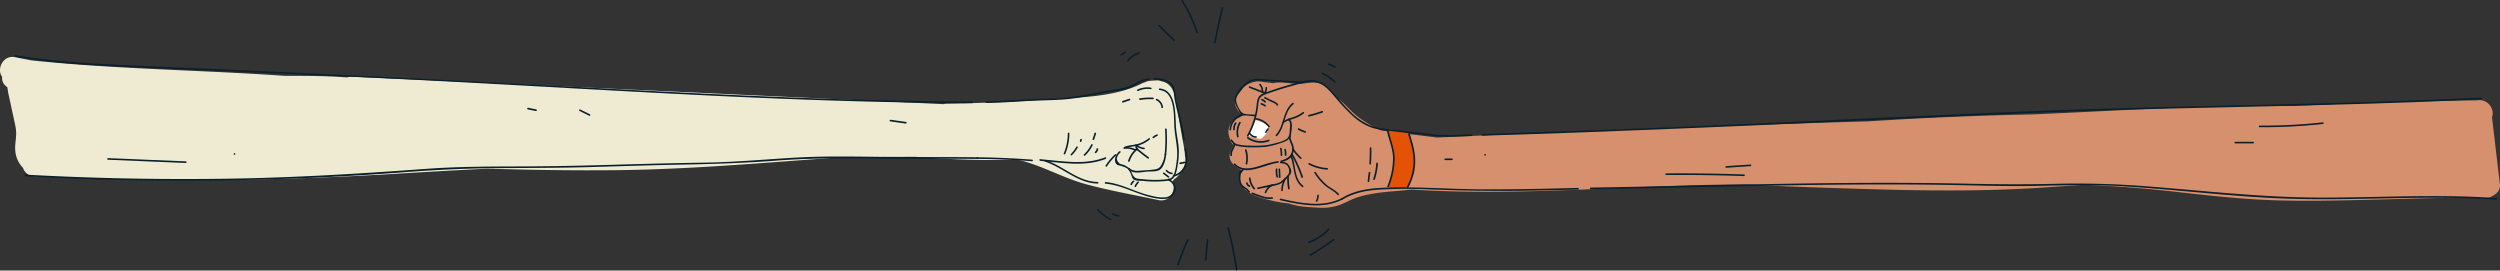 <svg xmlns="http://www.w3.org/2000/svg" viewBox="0 0 1541.85 166.87"><rect x="0" y="0" width="1541.85" height="166.87" fill="#333333" stroke="none"/><defs><style>.cls-1{fill:#fff;}.cls-2{fill:#efebd3;}.cls-3{fill:#d6906d;}.cls-4{fill:#e35205;}.cls-5{fill:#081f2c;}</style></defs><title>fist-bump_1</title><g id="Layer_2" data-name="Layer 2"><g id="Layer_1-2" data-name="Layer 1"><polygon class="cls-1" points="769.58 83.45 775.75 71.03 783.96 77.67 781.31 84.04 777.87 86.31 771.9 85.3 769.58 83.45"/><path class="cls-2" d="M730.82,96.22a39.63,39.63,0,0,0-.59-5.21c-.31-1.86-.64-3.72-1-5.59A8.47,8.47,0,0,0,729,84l-.08-.29q-.84-4.79-1.7-9.58c-.95-5.34-1.14-14-4.39-19.34a7.34,7.34,0,0,0-1.49-2,8.64,8.64,0,0,0-4.85-2.58A7,7,0,0,0,713,49.6l-3.41.23a8.71,8.71,0,0,0-3.5.95,8.5,8.5,0,0,0-1.61.6C687.42,60,666,60,647.37,61.25Q615.55,63.42,583.66,64a8.2,8.2,0,0,0-1.82.24L303.93,51.28l-86.71-4a7.42,7.42,0,0,0-3.11.48c-9.91-.76-19.87-.94-29.83-.95h-8.42c-52.13-3.68-104.5-4.08-156.5-9.57C16,36.6,12.7,36,9.38,35.28,1.81,33.72-2.27,42.74,1.32,47.37A6.39,6.39,0,0,0,3.53,53c.34.3.68.58,1,.87.22,1.3.51,3.22.51,3.23l1.26,5.85L8.63,73.67c.71,3.29,1.51,6.38,1.32,9.77S9.08,90,9.46,93.33a17,17,0,0,0,4.75,10.22A7.25,7.25,0,0,0,21,108.63q61.65,3,123.41,2.26,30.61-.4,61.2-1.75c8.4-.37,16.82-.7,25.22-1.24a8.25,8.25,0,0,0,1.39,0q34.21-2.15,68.45-3.89c26.92.8,53.84,1.25,80.78.92,45.45-.55,90.61-4.65,135.9-7.82l7.26-.1q19.88-.23,39.77-.31c18.49,1.39,36.84,2.27,55.39,1.92,3-.06,6,0,9,.14q1.23.31,2.46.66c13.22,3.7,25.26,10.56,38.5,14.18,14.7,4,29.87,6.63,44.77,9.81,7.18,1.53,11.22-6.52,8.54-11.32a10.11,10.11,0,0,0,.8-1.27l.09-.08,1.33-1a13.87,13.87,0,0,0,2.71-3.08c.06-.1.11-.21.16-.31C731,103.93,731.74,100,730.82,96.22Z"/><path class="cls-3" d="M1541.82,114l-4.91-41.78c1.67-4.11-1.56-9.52-6.05-10.25a7.49,7.49,0,0,0-3.28-.06q-56.79.6-113.52,3.48c-54-1-108.05,3.07-162.07,5.23q-49.7,1-99.33,4.21-102.77,3-205.49,7.29-30.4,1.29-60.8,2.71c-11.57-1.46-23.16-2.72-34.7-4.4A74.74,74.74,0,0,1,837,71.67c-4-3.17-7.12-7.26-11.19-10.36-3.73-2.84-6.09-7.24-10.39-9.24-4.86-2.26-9.2-.44-14.2-.33-5.53.13-10.62-1.66-16.12-.4-.24-.05-.46-.12-.71-.15-1.58-.2-3.17-.36-4.76-.5a16,16,0,0,0-3.82-.46c-3.38.12-8.06,2-10,4.94-1.46,2.21-3.74,3.88-4.15,6.68-.53,3.58,2,6.82,4.4,9.18a5.33,5.33,0,0,0,.45.36,7.15,7.15,0,0,0-2.34,1.24,9,9,0,0,0-6.52,7.7,8.36,8.36,0,0,0,.53,4,10.38,10.38,0,0,0,.9,2.76,12.53,12.53,0,0,0,1.44,2.31c.08.1.18.21.28.32a2.7,2.7,0,0,0-.27.43c-1.57,3.15-3.27,5.87-1.3,9.34,1.65,2.91,4.64,4.08,7.15,5.95a5.86,5.86,0,0,0-1.55,4.22,4.71,4.71,0,0,0,.79,4.59l1,1.3a6.94,6.94,0,0,0,1.76,1.64c4.4,3.68,10,5.13,15.63,6.47a85.41,85.41,0,0,0,11,1.86c5.5,2,11.8,2.22,17.61,2.53a33.38,33.38,0,0,0,13-1.44c4-1.4,7.54-3.61,11.54-4.9,8.65-2.79,17.71-3.35,26.69-4.13,2.24-.2,4.48-.43,6.71-.67,62.76,4,125.57-1.92,188.34-3q9.4-.16,18.8-.15c25,1.41,50,2.13,75,2.87,37,1.11,73.81,1.44,110.72-1.18,7.66-.54,15.32-1.09,23-1.49,17.48.8,34.94,2.06,52.42,4,20.15,2.26,40.29,4.64,60.56,5.43s40.4.35,60.6-.16l64.86-1.69c1.91.22,3.83.46,5.74.72a8.92,8.92,0,0,0,6.86-1.58C1540.06,119.46,1542.15,116.8,1541.82,114Zm-760-32.7a21,21,0,0,1-4.14,4.33,22.62,22.62,0,0,1-8.14-2.14,32.54,32.54,0,0,0,3.26-7.14A7.61,7.61,0,0,0,774.08,74a32.76,32.76,0,0,1,5.26,1.89,16.77,16.77,0,0,1,3,2.16A6.61,6.61,0,0,0,781.86,81.26Z"/><path class="cls-4" d="M872.53,98.68a3.53,3.53,0,0,0-.71-1.91,42.73,42.73,0,0,0-.57-7.25,3.06,3.06,0,0,0-.93-1.83c-.09-.65-.17-1.3-.27-1.95a2.72,2.72,0,0,0-.62-1.38c-.18-1.46-.57-2.47-2.46-2.83-3.05-.57-6.12-1-9.18-1.57-1-.17-2.3.67-1.85,1.85.12.3.22.59.32.89l.61,2.69a1.32,1.32,0,0,0,.73,1s0,.09,0,.14q.93,4.49,2.11,8.9a34.27,34.27,0,0,1-2,15.16l-.23.37a3.35,3.35,0,0,0-.53,1.44c-.22.48-.44,1-.68,1.44a1.51,1.51,0,0,0,2.36,1.82l.11-.09a4.14,4.14,0,0,0,2.7.54c2.62-.41,5.7.6,7.44-1.94,1.06-1.54,1.42-3.47,2.09-5.25.28-.56.54-1.12.8-1.7l0,0h0c.12-.28.24-.55.36-.83a2.77,2.77,0,0,0-.1-2.52A13.06,13.06,0,0,0,872.53,98.68Z"/><path class="cls-5" d="M769.94,84.06a49.57,49.57,0,0,0,5.17-13.51,60.8,60.8,0,0,0,.93-6.17,8.8,8.8,0,0,1,1-3.84c1-1.48,2.71-2.09,4.29-2.66,5-1.8,10-3.38,15.1-4.77,4.9-1.34,11.07-3.74,16.13-2.19s8.72,6.66,12,10.38a113.58,113.58,0,0,0,10,10.48,35.48,35.48,0,0,0,10.21,6.49c4.5,1.77,9.41,2.12,14.17,2.67l18.6,2.17c2.93.34,5.87.77,8.81,1,2,.18,4.11,0,6.15.22.64.06.64-.94,0-1-1.78-.16-3.57-.06-5.36-.16-2.88-.17-5.76-.64-8.63-1L861.87,80.3c-5.61-.65-11.54-.88-16.84-3a38.15,38.15,0,0,1-12.48-8.77c-3.83-3.81-7.2-8-10.92-12-2.92-3.07-6.13-6.38-10.53-7-4.77-.67-10,1.2-14.49,2.43q-7.64,2.07-15.11,4.73c-1.74.62-3.7,1.22-4.91,2.71s-1.4,3.68-1.61,5.62a48.71,48.71,0,0,1-5.89,18.47c-.31.56.55,1.07.86.5Z"/><path class="cls-5" d="M770.52,54.24l9.64,3.7c.6.23.86-.74.27-1l-9.64-3.7c-.6-.23-.86.74-.27,1Z"/><path class="cls-5" d="M779.07,56.44a6.27,6.27,0,0,0-1.64-4.61c-.43-.48-1.14.23-.71.71a5.25,5.25,0,0,1,1.34,3.9c0,.64,1,.64,1,0Z"/><path class="cls-5" d="M780.68,57.31a6.16,6.16,0,0,0,.76-3.22c0-.64-1-.64-1,0a5.13,5.13,0,0,1-.62,2.71c-.31.57.56,1.07.86.5Z"/><path class="cls-5" d="M774.09,70.72c-2.18-.21-5.06,0-7.12-.67S763,64.88,762.53,63c-.75-2.83,1.29-5.11,2.9-7.22a17.43,17.43,0,0,1,5.27-5c2.49-1.35,5.21-1.14,7.93-1l7.82.5,16.62,1.06c.64,0,.64-1,0-1L781.57,49c-2.89-.18-6-.73-8.88,0a12.38,12.38,0,0,0-5.78,3.52c-3.1,3.12-6.85,7.27-4.93,11.81a30.69,30.69,0,0,0,1.69,3.36c.45.79,1.31,2.74,2.16,3.22s2.1.24,2.92.32l5.34.51c.64.06.64-.94,0-1Z"/><path class="cls-5" d="M787.59,83.88c5.24-5.64,4.08-14.63,10.17-19.65.5-.41-.21-1.11-.71-.71-6.15,5.07-4.93,14-10.17,19.65-.44.47.27,1.18.71.71Z"/><path class="cls-5" d="M769.36,85.51a14.58,14.58,0,0,0,13.27,1.65c.6-.22.34-1.18-.27-1a13.61,13.61,0,0,1-12.5-1.55c-.54-.36-1,.51-.5.86Z"/><path class="cls-5" d="M791.77,75.83c2.07-1.62,4.64-2,7-2.92a21.26,21.26,0,0,0,5.3-2.94c.51-.38,0-1.25-.5-.86a22.91,22.91,0,0,1-7.24,3.55,15.46,15.46,0,0,0-5.3,2.46c-.51.4.21,1.1.71.71Z"/><path class="cls-5" d="M794.43,74.15c1.94,1.09,1.08,4.48,1,6.24-.11,2.15-.16,4.18-2.18,5.48-2.37,1.53-5.93,2.24-8.66,2.95-4.72,1.23-9.53,1.08-14.37,1a.5.5,0,0,0,0,1,78.44,78.44,0,0,0,10.56-.27,49.91,49.91,0,0,0,9.51-2.48c3.11-1,5.64-2.09,6-5.68.28-2.55,1.45-7.57-1.36-9.15a.5.5,0,0,0-.5.86Z"/><path class="cls-5" d="M759.25,80c.28-4.38,3.29-7.52,7.34-8.88.61-.2.35-1.17-.27-1-4.49,1.51-7.76,5-8.07,9.85,0,.64,1,.64,1,0Z"/><path class="cls-5" d="M761.71,88.53l-2-2.45c-.41-.5-1.12.22-.71.71l2,2.45c.41.5,1.12-.22.71-.71Z"/><path class="cls-5" d="M815.36,68.43q-4,1.42-8.19,2.45a.5.5,0,0,0,.27,1q4.16-1,8.19-2.45c.6-.21.34-1.18-.27-1Z"/><path class="cls-5" d="M790.44,99.95c2.89-.82,5.76-1.89,6.93-4.9a9.14,9.14,0,0,0,.46-4.5c-.27-2-2.18-4.52-1.79-6.52.12-.63-.84-.9-1-.27-.53,2.72,1.69,4.92,1.83,7.65.24,4.54-2.84,6.47-6.74,7.58a.5.5,0,0,0,.27,1Z"/><path class="cls-5" d="M761,101.61c7.31,7.73,18.79-.28,27.25-1.22.63-.07.64-1.07,0-1-4.43.49-8.56,2.14-12.82,3.36-4.82,1.38-9.94,2.15-13.72-1.85-.44-.47-1.15.24-.71.71Z"/><path class="cls-5" d="M760.78,88.67c0,1.49-.86,2.59-1.46,3.88a5.5,5.5,0,0,0-.47,3.39c.1.63,1.07.36,1-.27-.44-2.64,2-4.41,2-7a.5.5,0,0,0-1,0Z"/><path class="cls-5" d="M767.86,92.73a16.56,16.56,0,0,1,.39,8.11c-.13.63.84.9,1,.27a17.67,17.67,0,0,0-.39-8.64.5.5,0,0,0-1,.27Z"/><path class="cls-5" d="M789.46,91.7a18,18,0,0,1,.34,4,.5.5,0,0,0,1,0,19.24,19.24,0,0,0-.38-4.22c-.13-.63-1.09-.36-1,.27Z"/><path class="cls-5" d="M792.12,92.44a12.84,12.84,0,0,1,.25,3.22c0,.64,1,.64,1,0a13.93,13.93,0,0,0-.28-3.48c-.13-.63-1.09-.36-1,.27Z"/><path class="cls-5" d="M764.27,75.4a12.39,12.39,0,0,0-1.35,9c.14.63,1.1.36,1-.27a11.31,11.31,0,0,1,1.25-8.23.5.5,0,0,0-.86-.5Z"/><path class="cls-5" d="M761.63,75.67a7.29,7.29,0,0,0-1.09,4.2c0,.64,1,.64,1,0a6.33,6.33,0,0,1,1-3.69c.34-.55-.53-1.05-.86-.5Z"/><path class="cls-5" d="M765.94,104.64c-.23.6-1.23.67-1.55,1.25a3.56,3.56,0,0,0-.23.86,13.47,13.47,0,0,0,.1,5.25,6.16,6.16,0,0,0,2,3.62,17.26,17.26,0,0,0,1.79,1.05c.82.56,1.27,1.36,2,2,.5.39,1.21-.31.71-.71-.84-.66-1.31-1.54-2.23-2.11-1.85-1.16-3-2-3.35-4.39-.25-1.57-.44-4,.65-5.32.65-.78.69-.21,1.06-1.19.23-.6-.74-.86-1-.27Z"/><path class="cls-5" d="M776,116.58c4.11-.9,8.42-1.53,12.45-2.74,2.7-.81,4.74-3.29,6.58-5.32s1.53-3.65.38-5.83c-1.23-2.33-3-2.86-5.55-3.05-.64,0-.64,1,0,1,1.77.14,3.39.41,4.41,2a5,5,0,0,1,.34,4.86,12.59,12.59,0,0,1-2.35,2.37A18,18,0,0,1,790,112c-1.89,1.33-4.7,1.51-6.93,2l-7.33,1.61c-.63.14-.36,1.1.27,1Z"/><path class="cls-5" d="M781,118.86a7.28,7.28,0,0,1,4-4.31c.59-.26.08-1.12-.5-.86a8.24,8.24,0,0,0-4.49,4.9c-.21.61.75.87,1,.27Z"/><path class="cls-5" d="M770.23,109.93a12.46,12.46,0,0,0,3,6.78c.42.49,1.12-.22.71-.71a11.26,11.26,0,0,1-2.66-6.08c-.07-.63-1.07-.64-1,0Z"/><path class="cls-5" d="M768.51,113.11a3,3,0,0,0,1.91,2.14c.6.23.86-.74.27-1a2,2,0,0,1-1.22-1.44c-.15-.63-1.11-.36-1,.27Z"/><path class="cls-5" d="M793.87,108.72a41.75,41.75,0,0,0,.53,7.74c.1.63,1.07.36,1-.27a40.32,40.32,0,0,1-.49-7.48.5.5,0,0,0-1,0Z"/><path class="cls-5" d="M795.86,96.38c2.65,6.3,1.31,14.5,7.32,19,.51.39,1-.48.5-.86-5.66-4.28-4.36-12.52-6.86-18.45-.25-.58-1.21-.33-1,.27Z"/><path class="cls-5" d="M796.45,95.57a80.09,80.09,0,0,1,6.16,13.77c.21.61,1.17.35,1-.27a81.47,81.47,0,0,0-6.26-14,.5.5,0,0,0-.86.5Z"/><path class="cls-5" d="M807.19,101.52a28.7,28.7,0,0,0,11.35,3.11c.64,0,.64-1,0-1a27.35,27.35,0,0,1-10.85-3c-.57-.29-1.08.57-.5.86Z"/><path class="cls-5" d="M797,92.22a27.67,27.67,0,0,0,4.9,5.66c.48.42,1.19-.28.71-.71a26.7,26.7,0,0,1-4.74-5.46c-.35-.54-1.22,0-.86.5Z"/><path class="cls-5" d="M761.11,89.31c2.83,1.22,6.05,1.39,9.09,1.54.64,0,.64-1,0-1-2.86-.14-5.93-.26-8.59-1.4-.58-.25-1.09.61-.5.86Z"/><path class="cls-5" d="M823.53,50.17a28.15,28.15,0,0,0-7.58-5.26c-.58-.27-1.09.59-.5.86a27.34,27.34,0,0,1,7.38,5.1c.46.45,1.17-.26.71-.71Z"/><path class="cls-5" d="M823.53,40.82a13.4,13.4,0,0,0-3.91-1.63c-.63-.15-.89.81-.27,1A12.5,12.5,0,0,1,823,41.68c.55.34,1.05-.53.5-.86Z"/><path class="cls-5" d="M749.84,26.31q1.93-10.69,4.56-21.23a.5.5,0,0,0-1-.27Q750.81,15.36,748.88,26c-.11.63.85.9,1,.27Z"/><path class="cls-5" d="M738.83,20A93.8,93.8,0,0,0,729.57.24c-.34-.55-1.2,0-.86.5a92.65,92.65,0,0,1,9.16,19.5c.2.61,1.17.35,1-.27Z"/><path class="cls-5" d="M724.42,24.45l-9.27-9.07c-.46-.45-1.17.26-.71.71l9.27,9.07c.46.45,1.17-.26.71-.71Z"/><path class="cls-5" d="M756.93,140.61a233.87,233.87,0,0,1,5.22,25.9c.09.63,1.05.36,1-.27a233.87,233.87,0,0,0-5.22-25.9.5.5,0,0,0-1,.27Z"/><path class="cls-5" d="M744.22,148l-1.15,12.34c-.06.64.94.64,1,0L745.22,148c.06-.64-.94-.64-1,0Z"/><path class="cls-5" d="M732.07,147.78a153.25,153.25,0,0,0-6,15.3c-.2.61.76.87,1,.27a150.82,150.82,0,0,1,5.94-15.07c.27-.58-.6-1.09-.86-.5Z"/><path class="cls-5" d="M791.88,110.59a17.58,17.58,0,0,0-1.75,6.79c0,.64,1,.64,1,0a16.26,16.26,0,0,1,1.61-6.29c.28-.58-.58-1.08-.86-.5Z"/><path class="cls-5" d="M789.58,123.48c12.57,2.82,26.24,5.66,38.34-.35.58-.29.07-1.15-.5-.86-11.84,5.89-25.3,3-37.57.25-.63-.14-.89.82-.27,1Z"/><path class="cls-5" d="M772.24,119.75c4.1,1.5,8,3.49,12.52,2.85.63-.09.36-1.05-.27-1-4.25.6-8.11-1.43-12-2.85-.61-.22-.87.74-.27,1Z"/><path class="cls-5" d="M788.53,104.38l.21,4.9c0,.64,1,.64,1,0l-.21-4.9c0-.64-1-.64-1,0Z"/><path class="cls-5" d="M786.79,104.38a14.18,14.18,0,0,0,.43,4.82.5.5,0,0,0,1-.27,13.36,13.36,0,0,1-.39-4.56c.05-.64-.95-.64-1,0Z"/><path class="cls-5" d="M779.87,60.7c1.28.7,2.58,1.37,3.91,2s2.93,1,3.6,2.27c.3.57,1.16.07.86-.5-.63-1.2-1.78-1.65-3-2.18q-2.5-1.12-4.91-2.44c-.57-.31-1.07.55-.5.86Z"/><path class="cls-5" d="M778.21,62a4.6,4.6,0,0,1,1.68,1.18c.44.47,1.14-.23.71-.71A5.72,5.72,0,0,0,778.47,61c-.6-.24-.86.73-.27,1Z"/><path class="cls-5" d="M777.79,64.54A11.63,11.63,0,0,1,780,65.62c.55.34,1-.52.5-.86a12.88,12.88,0,0,0-2.43-1.19c-.61-.22-.87.74-.27,1Z"/><path class="cls-5" d="M844.11,106.41q-.27,2.66-.64,5.3c-.09.63.87.9,1,.27q.39-2.78.68-5.56c.07-.64-.93-.63-1,0Z"/><path class="cls-5" d="M844.81,91.38q0,4.79-.26,9.57c0,.64,1,.64,1,0q.28-4.78.26-9.57a.5.5,0,0,0-1,0Z"/><path class="cls-5" d="M848.79,100.77a39.54,39.54,0,0,1-1.85,9.6c-.2.61.77.88,1,.27a40.63,40.63,0,0,0,1.89-9.87c0-.64-1-.64-1,0Z"/><path class="cls-5" d="M981.08,116.67c73-1.11,146-3.78,219.07-2.63,18.36.29,36.7,1,55.06.62,18-.4,35.89-.88,53.85.21,35.91,2.19,71.65,7,107.65,7.82,41,1,82-2.48,122.92.49.64,0,.64-1,0-1-36.51-2.64-73.09-.21-109.63-.32-36.07-.11-71.84-4.34-107.76-7.08a547.94,547.94,0,0,0-55-1.42c-18,.43-35.9.33-53.89-.08-36.15-.8-72.32-.6-108.47,0-41.27.65-82.54,1.78-123.82,2.4a.5.5,0,0,0,0,1Z"/><path class="cls-5" d="M827.93,123.13c7.51-4.63,16.25-5.91,24.93-6.31,9.08-.41,18.22-.45,27.3-.08,19.87.8,39.66,1.17,59.55.88q16.78-.25,33.56-.73a.5.5,0,0,0,0-1c-20.36.56-40.73,1-61.1.87-19.52-.16-39-1.75-58.5-1-9.11.36-18.35,1.61-26.25,6.48-.55.34,0,1.2.5.86Z"/><path class="cls-5" d="M825.67,119.53c-2.07-2.31-5.19-3.58-7.54-5.6a34.59,34.59,0,0,1-6.64-7.73c-.34-.54-1.21,0-.86.5a35.62,35.62,0,0,0,6.18,7.39c2.5,2.25,6,3.68,8.16,6.15.43.48,1.14-.23.71-.71Z"/><path class="cls-5" d="M812.43,124.24a7.71,7.71,0,0,0,.93-3.66.5.5,0,0,0-1,0,6.6,6.6,0,0,1-.79,3.16c-.3.57.56,1.07.86.5Z"/><path class="cls-5" d="M730.53,92.16c2,6.28.4,14.07-6.81,15.78-.63.15-.36,1.11.27,1,7.71-1.82,9.68-10.2,7.51-17-.19-.61-1.16-.35-1,.27Z"/><path class="cls-5" d="M711.9,49.21c3.35,0,7.76.42,10.13,3.11,2.2,2.5,1.85,6.35,2.48,9.42,1.68,8.2,4,16.19,5.2,24.5.09.63,1.05.36,1-.27-1.37-9.6-4.37-18.86-5.75-28.42-.42-2.89-1.16-5.58-3.74-7.23s-6.15-2.11-9.28-2.12a.5.5,0,0,0,0,1Z"/><path class="cls-5" d="M709.73,54a14.33,14.33,0,0,0-8.23,1.25c-.57.3-.07,1.16.5.86A13.44,13.44,0,0,1,709.73,55c.64.06.64-.94,0-1Z"/><path class="cls-5" d="M720.74,111.15c4.49.19,5.31-7.52,5.78-10.6a42.11,42.11,0,0,0,.24-11.31c-.41-3.52-1.2-7-1.46-10.52-.55-7.53.53-23.21-10.08-24.16-.64-.06-.64.94,0,1,9.72.87,8.59,16.31,9.08,23.16s2.41,13.28,1.46,20.14c-.39,2.8-1,11.47-5,11.29-.64,0-.64,1,0,1Z"/><path class="cls-5" d="M718.52,79.73a94.45,94.45,0,0,1-.25,15.51c-.07.64.93.63,1,0a94.46,94.46,0,0,0,.25-15.51c0-.64-1-.64-1,0Z"/><path class="cls-5" d="M641.47,99.2c13.47,1.09,27.41,3.92,40.43-1.17.59-.23.33-1.2-.27-1-12.94,5.05-26.78,2.22-40.16,1.13-.64-.05-.64.95,0,1Z"/><path class="cls-5" d="M693.91,91.46c2.66-1.09,5.73-1,8.5-1.82A20.24,20.24,0,0,0,709,86.11c.5-.39,0-1.26-.5-.86a19.41,19.41,0,0,1-7,3.6c-2.57.68-5.4.64-7.86,1.65-.59.24-.33,1.21.27,1Z"/><path class="cls-5" d="M700.13,89.81c.27.61,0,1.3.33,1.91.41.86,1.49,1.49,2.2,2.07q2.56,2.11,5.25,4c.52.38,1-.49.5-.86q-2.46-1.79-4.83-3.71a7,7,0,0,1-2-2c-.33-.64-.27-1.29-.57-1.95s-1.12-.08-.86.5Z"/><path class="cls-5" d="M700.85,90.19a8.59,8.59,0,0,0,4.71,1.87c.64.05.64-.95,0-1a7.39,7.39,0,0,1-4-1.57c-.5-.4-1.21.31-.71.71Z"/><path class="cls-5" d="M700.54,91.79a16.46,16.46,0,0,0-4.82,7.37c-.19.62.78.88,1,.27a15.48,15.48,0,0,1,4.56-6.93c.48-.43-.23-1.14-.71-.71Z"/><path class="cls-5" d="M700.56,92.14a12.64,12.64,0,0,0-7.21-1.33c-.63.08-.64,1.08,0,1a11.72,11.72,0,0,1,6.71,1.2c.57.3,1.08-.56.5-.86Z"/><path class="cls-5" d="M690.27,93.36c-1.89,1.59-3.72,5.57-1.76,7.79a3.19,3.19,0,0,0,1.73.9,16.56,16.56,0,0,1,4.09,1.38c1.81,1,3.17,2.55,5.31,2.88,2.47.38,5.23-.23,7.7-.45,2.17-.19,5.48.13,7.47-.88,3-1.5,4.14-6.8,4.45-9.74.07-.64-.93-.63-1,0a16.57,16.57,0,0,1-1.38,5.24c-.94,2-1.83,3.52-4.21,3.92-3.31.56-6.84.64-10.19.89a8,8,0,0,1-5.43-1.16,24.85,24.85,0,0,0-3.34-2.13,11.72,11.72,0,0,0-1.69-.6c-1.35-.37-1.4-.13-2.39-1.5a2.84,2.84,0,0,1-.53-3.22A5.58,5.58,0,0,1,691,94.07c.49-.41-.22-1.12-.71-.71Z"/><path class="cls-5" d="M695.78,104.41a14.47,14.47,0,0,1,2.19,4.25,4.22,4.22,0,0,0,1.12,2c1.34,1,4.18.77,5.72.91A66.67,66.67,0,0,0,721,111.4c.63-.1.36-1.06-.27-1a63.26,63.26,0,0,1-14.33.26q-1.6-.12-3.19-.29c-1.84-.2-3.21-.21-4.3-2-1-1.56-1.22-3.24-2.44-4.7-.41-.49-1.12.22-.71.71Z"/><path class="cls-5" d="M681.83,113.3c11.35,1,21.21,7.82,32.53,9.23,3.74.47,7.72.37,9.84-3.26,2-3.46.25-7.08-3.07-8.79-.57-.29-1.08.57-.5.86,2.31,1.19,4,3.38,3.28,6.12a5.86,5.86,0,0,1-4.94,4.18c-3.62.49-7.45-.52-10.94-1.42-8.87-2.29-16.95-7.15-26.2-7.93-.64-.05-.64.95,0,1Z"/><path class="cls-5" d="M644.47,99.67c11.2,3.67,20.18,13.37,32.48,13.54a.5.5,0,0,0,0-1c-12.14-.17-21.14-9.88-32.21-13.51-.61-.2-.88.76-.27,1Z"/><path class="cls-5" d="M657,94.91a33.16,33.16,0,0,0,2.55-12.6.5.5,0,0,0-1,0,32.5,32.5,0,0,1-2.52,12.33c-.25.59.72.85,1,.27Z"/><path class="cls-5" d="M602.79,98q16.9.16,33.75,1.46c.64,0,.64-1,0-1Q619.69,97.18,602.79,97a.5.5,0,0,0,0,1Z"/><path class="cls-5" d="M608.28,63.51c8.77-.14,17.52-.75,26.27-1.25s17.33-.3,25.89-1.35c8.34-1,16.52-3,24.82-4.32,3.84-.61,7.8-.87,11.43-2.36,4-1.66,7.57-4.5,12-5,.63-.07.64-1.07,0-1-3.59.39-6.53,2.12-9.67,3.76-3.94,2-7.86,2.7-12.19,3.34-8.84,1.3-17.54,3.48-26.42,4.57-8.56,1.05-17.28.86-25.89,1.35s-17.5,1.11-26.27,1.25a.5.5,0,0,0,0,1Z"/><path class="cls-5" d="M702.21,32.28a13.58,13.58,0,0,0-7,4.91c-.39.51.48,1,.86.5a12.47,12.47,0,0,1,6.43-4.45.5.5,0,0,0-.27-1Z"/><path class="cls-5" d="M693.64,31.84l-2.51,1.57c-.54.34,0,1.21.5.86l2.51-1.57c.54-.34,0-1.21-.5-.86Z"/><path class="cls-5" d="M676.63,129.6a33.44,33.44,0,0,0,8,6.2c.56.31,1.07-.55.5-.86a32.56,32.56,0,0,1-7.83-6c-.45-.47-1.15.24-.71.71Z"/><path class="cls-5" d="M685.8,132.17a8.74,8.74,0,0,0,4.11,1.4c.64.05.64-.95,0-1a7.68,7.68,0,0,1-3.61-1.26c-.54-.35-1,.51-.5.86Z"/><path class="cls-5" d="M822.29,147.39q-7,5.09-14.49,9.55a.5.5,0,0,0,.5.86q7.46-4.45,14.49-9.55c.52-.37,0-1.24-.5-.86Z"/><path class="cls-5" d="M819,141.05a27.59,27.59,0,0,1-11.77,7.8c-.61.21-.35,1.17.27,1a28.59,28.59,0,0,0,12.21-8.06c.43-.48-.28-1.19-.71-.71Z"/><path class="cls-5" d="M722.77,106.46a4.6,4.6,0,0,1-3-1.61c-.42-.49-1.13.22-.71.71a5.62,5.62,0,0,0,3.73,1.91c.64.07.63-.93,0-1Z"/><path class="cls-5" d="M721,108.78l-2.93-2.29c-.5-.39-1.21.31-.71.71l2.93,2.29c.5.39,1.21-.31.71-.71Z"/><path class="cls-5" d="M730.79,99.61l-3.14.62c-.63.13-.36,1.09.27,1l3.14-.62c.63-.13.36-1.09-.27-1Z"/><path class="cls-5" d="M701.58,112a10.71,10.71,0,0,0-1.79,2.64c-.27.58.59,1.09.86.5a9.83,9.83,0,0,1,1.63-2.44c.43-.47-.27-1.18-.71-.71Z"/><path class="cls-5" d="M698.68,111.49a5.36,5.36,0,0,0-1.5,2.08c-.25.59.72.85,1,.27a4.34,4.34,0,0,1,1.25-1.64c.49-.41-.22-1.12-.71-.71Z"/><path class="cls-5" d="M687.69,95.18a34.89,34.89,0,0,0-5.82,6.9c-.35.54.52,1,.86.5a33.88,33.88,0,0,1,5.66-6.7c.48-.44-.23-1.14-.71-.71Z"/><path class="cls-5" d="M914.32,83.68c80.32-2.39,160.59-6,240.86-9.65,40.09-1.83,80.18-3.84,120.28-5.26s80-2.22,120-3.13c44.94-1,89.87-2.18,134.77-4.45.64,0,.64-1,0-1-80,4-160.08,4.54-240.12,7.09-80.24,2.56-160.43,7-240.64,10.43q-67.58,2.85-135.19,5c-.64,0-.64,1,0,1Z"/><path class="cls-5" d="M892.49,84.38l15.07-.48c.64,0,.64-1,0-1l-15.07.48c-.64,0-.64,1,0,1Z"/><path class="cls-5" d="M599.67,62.61c-77.2-.29-154.32-4.06-231.38-8.3Q253.19,48,138.05,42.82C116.56,41.9,95.07,41,73.59,40S30.82,37.63,9.71,34c-.63-.11-.9.85-.27,1,18.55,3.22,37.32,4.66,56.1,5.63,19.07,1,38.14,1.77,57.22,2.59,38.41,1.67,76.81,3.27,115.21,5.12C315.09,52,392.12,57.09,469.26,60.36c43.45,1.84,86.93,3.1,130.42,3.26a.5.5,0,0,0,0-1Z"/><path class="cls-5" d="M602.79,97c-17.67-.23-35.33-.08-53-.2-19.1-.13-38.22-.7-57.31.32s-38.06,2.86-57.2,3.16-38.49.79-57.73,1.36-38.44.94-57.68,1-38.39.12-57.53,1.53C223.59,107,184.9,109.39,146,110.11Q80.8,111.3,15.58,107.7c-.64,0-.64,1,0,1a1777.83,1777.83,0,0,0,232.88-2.43c19.19-1.46,38.29-2.42,57.53-2.56s38.45-.1,57.68-.65,38.51-1.19,57.78-1.55,38.18-1,57.29-2.44c21.46-1.66,42.86-1.55,64.36-1.31,19.89.22,39.79,0,59.68.26a.5.5,0,0,0,0-1Z"/><path class="cls-5" d="M774.54,73.78a11.66,11.66,0,0,1,7.68,4.56c.38.51,1.25,0,.86-.5a12.62,12.62,0,0,0-8.28-5c-.63-.1-.9.87-.27,1Z"/><path class="cls-5" d="M781.51,79.33l-1.25,2c-.34.55.52,1,.86.5l1.25-2c.34-.55-.52-1-.86-.5Z"/><path class="cls-5" d="M770.36,82.66A5.21,5.21,0,0,0,774.67,85a.5.5,0,0,0,0-1,4.17,4.17,0,0,1-3.44-1.85c-.36-.53-1.22,0-.86.5Z"/><path class="cls-5" d="M717.3,66.19A6.5,6.5,0,0,0,713.61,61c-.58-.27-1.09.59-.5.86a5.5,5.5,0,0,1,3.2,4.37c.07.63,1.07.64,1,0Z"/><path class="cls-5" d="M711.07,60.18a39.61,39.61,0,0,0-8.17.48c-.63.1-.36,1.07.27,1a38.33,38.33,0,0,1,7.9-.44c.64,0,.64-1,0-1Z"/><path class="cls-5" d="M696.48,60.89l-4.13,1.38c-.61.2-.35,1.17.27,1l4.13-1.38c.61-.2.35-1.17-.27-1Z"/><path class="cls-5" d="M661.15,95.68A21.44,21.44,0,0,0,664.69,91a.5.5,0,0,0-.86-.5A20.47,20.47,0,0,1,660.44,95a.5.5,0,0,0,.71.71Z"/><path class="cls-5" d="M667,87.2l.23-.92a.5.5,0,0,0-1-.27l-.23.92a.5.5,0,0,0,1,.27Z"/><path class="cls-5" d="M669.21,95.94a21.11,21.11,0,0,0,4.64-6.32c.28-.58-.58-1.09-.86-.5a20.37,20.37,0,0,1-4.49,6.12c-.47.44.24,1.15.71.71Z"/><path class="cls-5" d="M674.83,86.06,676,82.39c.19-.62-.77-.88-1-.27l-1.15,3.67c-.19.62.77.88,1,.27Z"/><path class="cls-5" d="M676.09,94.32a4.24,4.24,0,0,0,1.25-2.3c.12-.63-.85-.9-1-.27a3.34,3.34,0,0,1-1,1.86c-.46.45.24,1.15.71.71Z"/><path class="cls-5" d="M713.46,82.91a6.9,6.9,0,0,0-2.51,1.52c-.47.44.24,1.15.71.71a5.7,5.7,0,0,1,2.07-1.26c.6-.21.34-1.18-.27-1Z"/><path class="cls-5" d="M800.54,80a22.51,22.51,0,0,0,4.27,1.85c.62.19.88-.77.27-1a21.22,21.22,0,0,1-4-1.75.5.5,0,0,0-.5.86Z"/><path class="cls-5" d="M891.34,98.74h4.1a.5.5,0,0,0,0-1h-4.1a.5.5,0,0,0,0,1Z"/><path class="cls-5" d="M915.93,96a.5.5,0,0,0,0-1,.5.5,0,0,0,0,1Z"/><path class="cls-5" d="M558.83,75.22l-9.56-1.37c-.63-.09-.9.87-.27,1l9.56,1.37c.63.09.9-.87.27-1Z"/><path class="cls-5" d="M66.61,98.52l48,2c.64,0,.64-1,0-1l-48-2c-.64,0-.64,1,0,1Z"/><path class="cls-5" d="M144.62,95.46a.5.5,0,0,0,0-1,.5.5,0,0,0,0,1Z"/><path class="cls-5" d="M330.75,67.48l-5-1c-.63-.13-.9.84-.27,1l5,1c.63.13.9-.84.27-1Z"/><path class="cls-5" d="M363.87,70.53l-6-3c-.57-.29-1.08.58-.5.86l6,3c.57.29,1.08-.58.5-.86Z"/><path class="cls-5" d="M1027.61,107.95q24-.19,48,.65c.64,0,.64-1,0-1q-24-.84-48-.65a.5.5,0,0,0,0,1Z"/><path class="cls-5" d="M1064.62,103.46l15-1c.64,0,.64-1,0-1l-15,1c-.64,0-.64,1,0,1Z"/><path class="cls-5" d="M1432.62,75.46a341.17,341.17,0,0,1-39,2,.5.5,0,0,0,0,1,341.17,341.17,0,0,0,39-2c.63-.07.64-1.07,0-1Z"/><path class="cls-5" d="M1389.62,87.46h-11a.5.5,0,0,0,0,1h11a.5.5,0,0,0,0-1Z"/><path class="cls-5" d="M868.5,115.73a34.35,34.35,0,0,0,4.31-15.35c.21-6.08-1.5-11.91-3.29-17.66-.19-.61-1.16-.35-1,.27,1.68,5.38,3.32,10.84,3.28,16.54a33.17,33.17,0,0,1-4.19,15.71c-.31.56.55,1.07.86.5Z"/><path class="cls-5" d="M856.59,115.15a48.12,48.12,0,0,0,3.57-17.6c-.09-6.06-2.64-11.39-3.81-17.24-.13-.63-1.09-.36-1,.27,1.16,5.77,3.69,11,3.78,17a47.26,47.26,0,0,1-3.53,17.33c-.23.6.74.86,1,.27Z"/></g></g></svg>